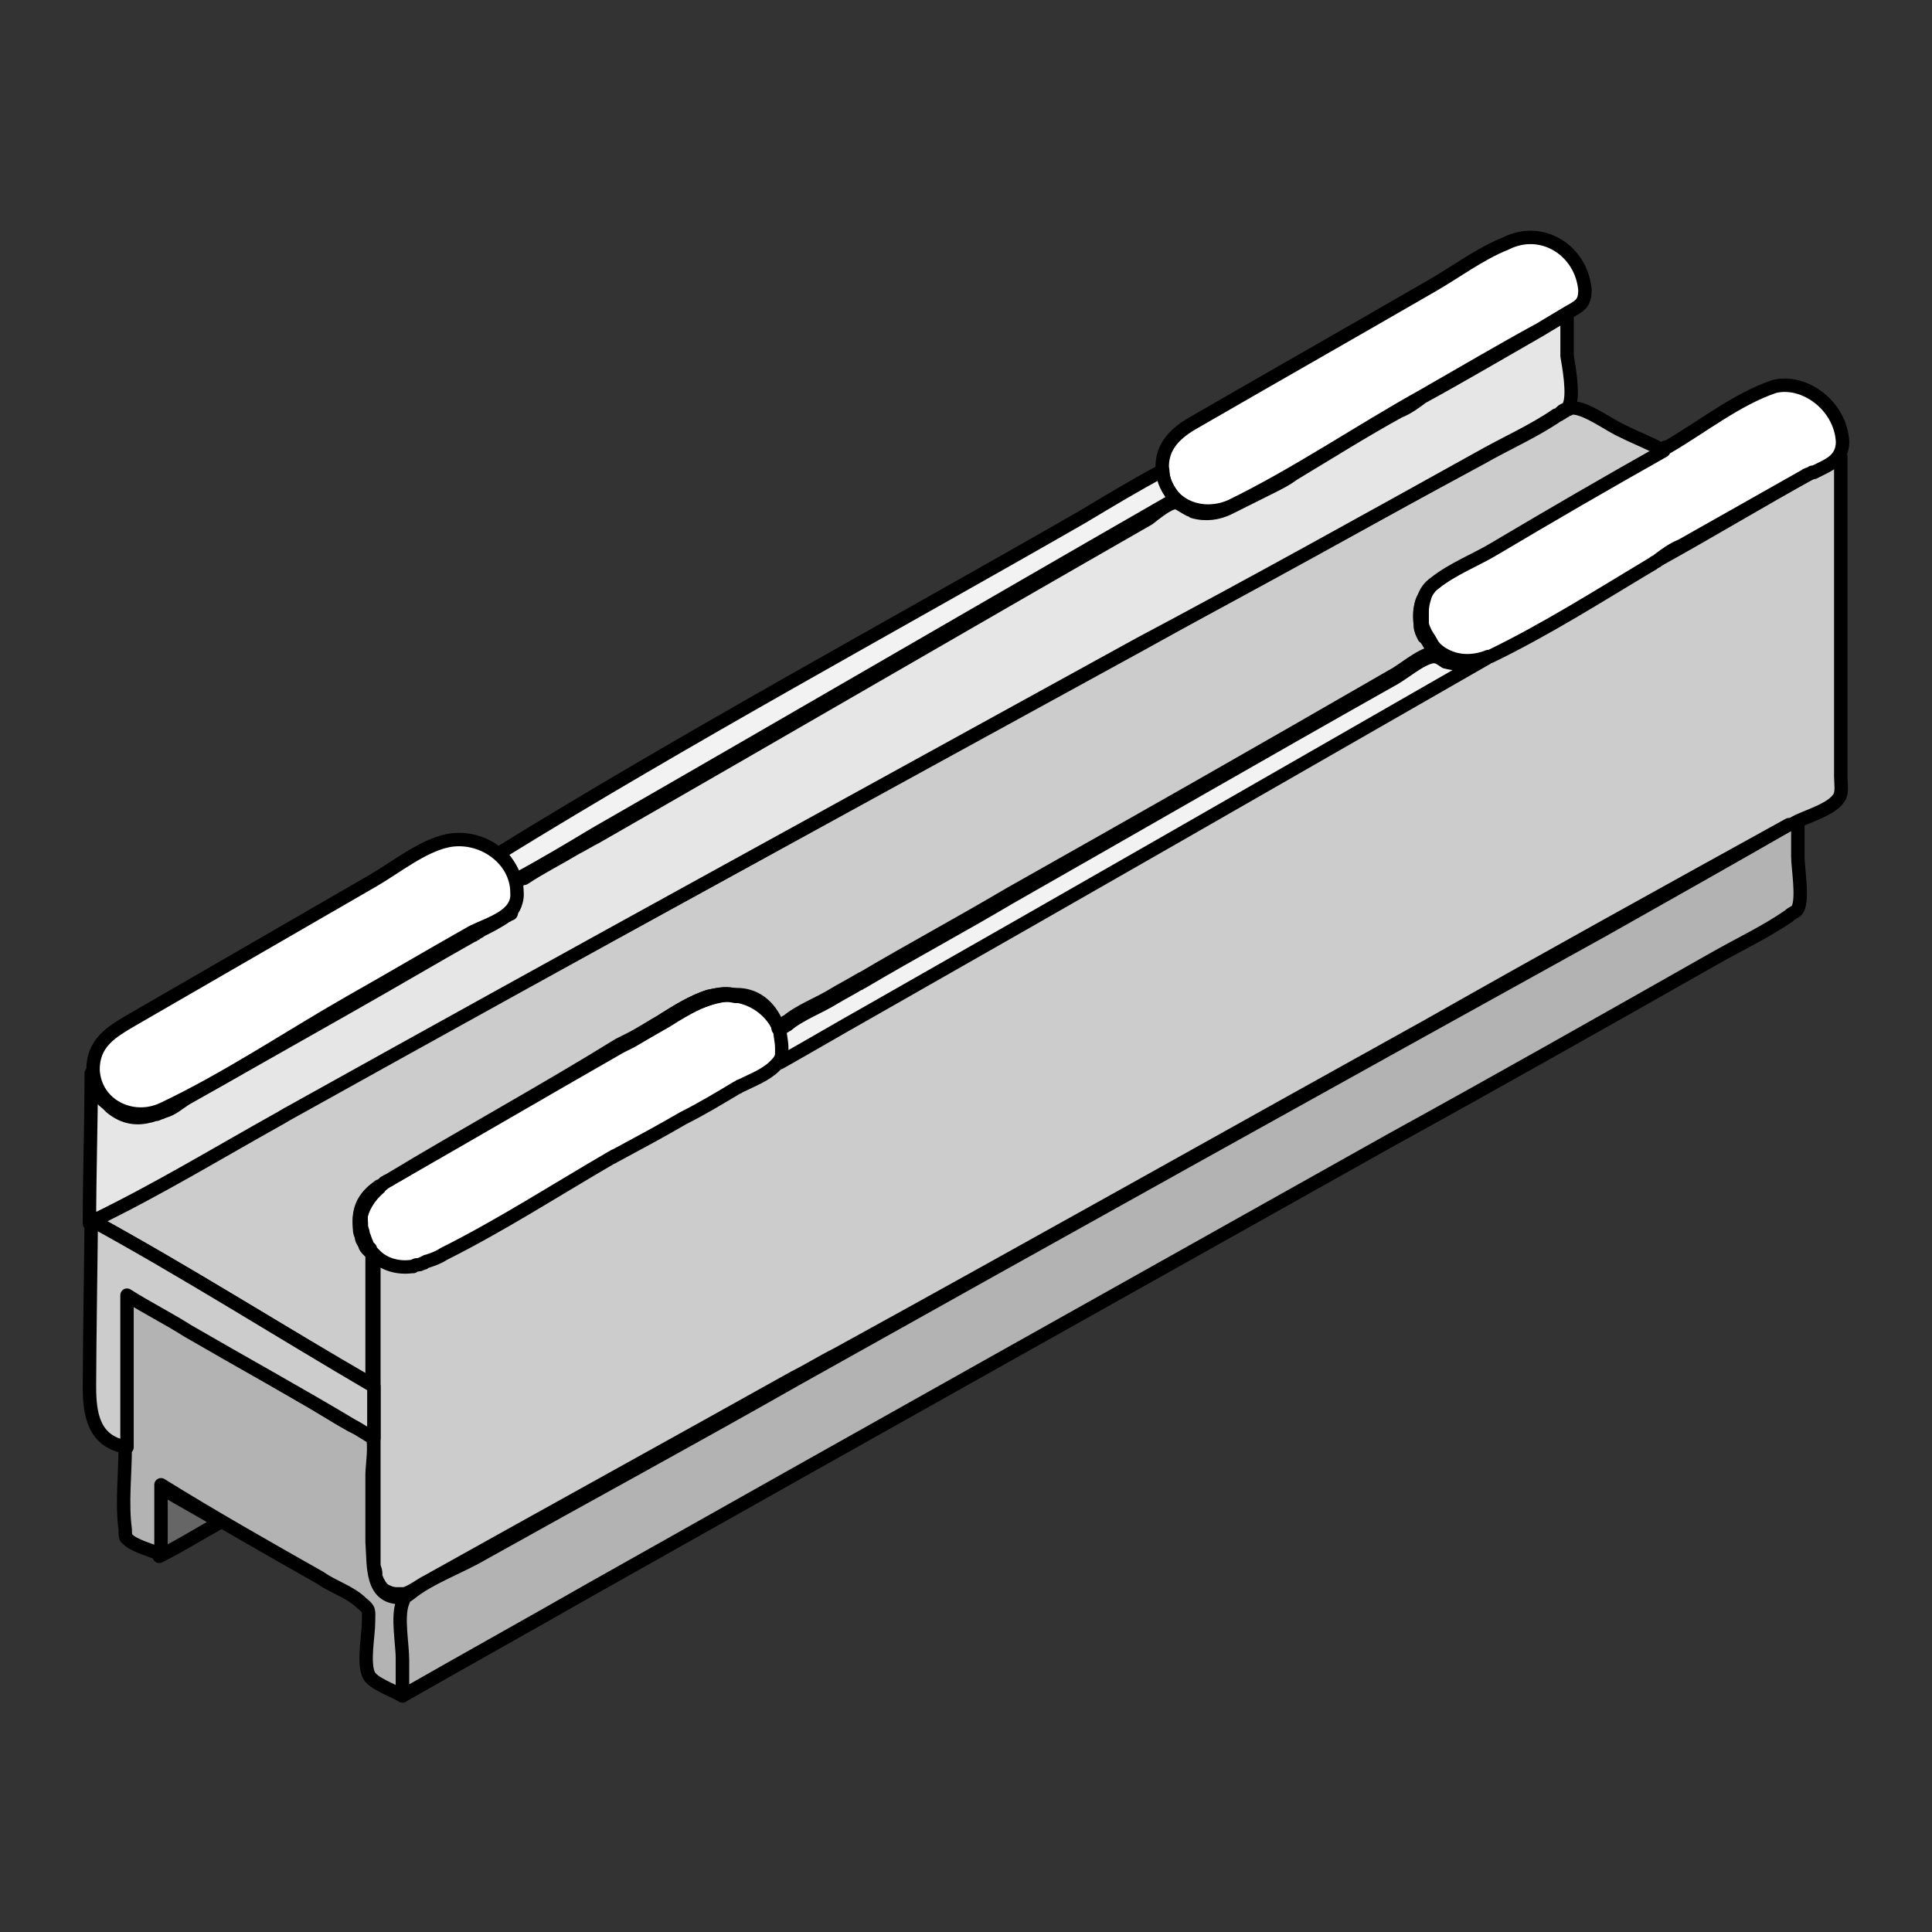 <?xml version="1.0" encoding="utf-8"?>
<!-- Generator: Adobe Illustrator 21.1.0, SVG Export Plug-In . SVG Version: 6.00 Build 0)  -->
<svg version="1.1" id="Layer_1" xmlns="http://www.w3.org/2000/svg" xmlns:xlink="http://www.w3.org/1999/xlink" x="0px" y="0px"
	 width="108px" height="108px" viewBox="0 0 108 108" style="enable-background:new 0 0 108 108;" xml:space="preserve">
<rect x="0" y="0" width="108" height="108" fill="#333333" stroke="none"/>
<style type="text/css">
	.st0{fill:#666666;stroke:#000000;stroke-width:0.75;stroke-linecap:round;stroke-linejoin:round;stroke-miterlimit:10;}
	.st1{fill:#B3B3B3;stroke:#000000;stroke-width:0.75;stroke-linecap:round;stroke-linejoin:round;stroke-miterlimit:10;}
	.st2{fill:#CCCCCC;stroke:#000000;stroke-width:0.75;stroke-linecap:round;stroke-linejoin:round;stroke-miterlimit:10;}
	.st3{fill:#F2F2F2;stroke:#000000;stroke-width:0.75;stroke-linecap:round;stroke-linejoin:round;stroke-miterlimit:10;}
	.st4{fill:#FFFFFF;stroke:#000000;stroke-width:0.75;stroke-linecap:round;stroke-linejoin:round;stroke-miterlimit:10;}
	.st5{fill:#E6E6E6;stroke:#000000;stroke-width:0.75;stroke-linecap:round;stroke-linejoin:round;stroke-miterlimit:10;}
</style>
<g>
	<path class="st0" d="M12.3,85.1c-1.1,0.6-2.2,1.3-3.4,1.9c0-1.3,0-2.6,0-3.9C10,83.8,11.2,84.4,12.3,85.1z"/>
	<path class="st1" d="M22.5,89.3c0,1.8,0,3.7,0,5.5c-0.5-0.3-1.7-0.7-1.9-1.2c-0.3-0.7,0-2.2,0-2.9c0-0.7,0.1-0.7-0.4-1.1
		c-0.6-0.6-1.6-0.9-2.3-1.4c-3-1.7-6-3.4-8.9-5.2c0,1.3,0,2.6,0,3.9c-0.4-0.2-1.6-0.5-1.9-0.9C7,86,7,85.7,7,85.5
		c-0.2-1.5,0-3.1,0-4.6c0-2.9,0-5.7,0-8.6c3.3,1.9,6.6,3.8,9.8,5.7c0.9,0.5,1.8,1.1,2.7,1.6c0.3,0.2,1.1,0.4,1.3,0.7
		c0.2,0.4,0,1.7,0,2.1c0,1.3,0,2.5,0,3.8C20.9,87.5,20.7,89.4,22.5,89.3z"/>
	<path class="st1" d="M100.5,45.8c0,0.7,0,1.4,0,2.1c0,0.6,0.3,2.3,0,2.9c-0.1,0.2-0.3,0.2-0.5,0.4c-1.3,0.9-2.8,1.6-4.2,2.4
		c-6,3.4-12,6.8-18,10.1C63,72,48,80.4,33.1,88.8c-3.5,2-7.1,4-10.6,6c0-0.7,0-1.3,0-2c0-0.9-0.3-2.4,0-3.2c0.2-0.5,0-0.2,0.4-0.5
		c1.1-0.9,2.8-1.5,4-2.2c5.9-3.3,11.8-6.5,17.6-9.8c15-8.4,30.1-16.8,45.1-25.1C93.3,49.9,96.9,47.9,100.5,45.8z"/>
	<path class="st2" d="M102.8,44.6c-0.4,0.6-1.4,0.9-2.3,1.3c-0.2,0.1-0.3,0.2-0.5,0.2c-6.7,3.7-13.4,7.4-20.1,11.2
		c-11,6.1-22,12.3-33.1,18.4c-0.8,0.4-1.6,0.9-2.4,1.3c-6.8,3.8-13.7,7.6-20.5,11.4c-0.4,0.2-0.9,0.6-1.3,0.7c0,0,0,0,0,0
		c0,0-0.1,0-0.1,0c-0.1,0-0.2,0-0.3,0c0,0,0,0,0,0c-0.3,0-0.5-0.1-0.7-0.2c0,0,0,0,0,0c-0.1-0.1-0.2-0.1-0.2-0.2
		c-0.1-0.1-0.1-0.2-0.2-0.3c0-0.1-0.1-0.2-0.1-0.3c0,0,0,0,0,0c0-0.1,0-0.1,0-0.2c0-0.1-0.1-0.3-0.1-0.4c0-0.2,0-0.3,0-0.5v-1
		c0-2,0-4,0-5.9v-2.9c0-1.9,0-3.9,0-5.8c0-0.5,0-0.9,0-1.4c0,0,0.1,0.1,0.1,0.1c0.6,0.6,1.3,0.7,2,0.6c0,0,0.1,0,0.1,0
		c0.1,0,0.2,0,0.3-0.1c0.1,0,0.2,0,0.3-0.1c0.1,0,0.2-0.1,0.2-0.1c0,0,0,0,0,0c0.3-0.1,0.6-0.3,0.9-0.4c0,0,0,0,0,0
		c0.7-0.4,1.4-0.9,2-1.2c2.5-1.4,4.9-2.8,7.4-4.2c0.1,0,0.1-0.1,0.2-0.1c1.3-0.7,2.5-1.4,3.8-2.1c1.1-0.6,2.1-1.2,3.2-1.8
		c0.6-0.4,1.3-0.7,1.9-1.1c0,0,0,0,0,0c0.1-0.1,0.2-0.1,0.3-0.2c1.6-0.9,3.3-1.9,4.9-2.8c11.5-6.6,23-13.2,34.6-19.8c0,0,0,0,0.1,0
		c0.1-0.1,0.2-0.1,0.4-0.2c2.9-1.7,5.8-3.3,8.8-5c0.1-0.1,0.2-0.1,0.3-0.2c2.9-1.6,5.7-3.3,8.6-4.9c0,0,0,0,0.1,0
		c0.4-0.2,0.8-0.5,1.2-0.7c0,0,0,0,0,0c0.1,0,0.2-0.1,0.3-0.2v17.9C102.9,43.8,103,44.3,102.8,44.6z"/>
	<path class="st3" d="M83.1,36.8c-11.5,6.6-23,13.2-34.6,19.8c-1.6,0.9-3.3,1.9-4.9,2.8c0-0.1,0-0.3,0.1-0.4c0,0,0-0.1,0-0.1v0
		c0-0.4-0.2-1-0.2-1.2c0,0,0,0,0,0c0,0,0-0.1,0-0.1l0,0c0-0.1,0.2-0.1,0.3-0.2c0.1,0,0.1-0.1,0.2-0.1c0.7-0.6,1.8-1,2.6-1.5
		c0.5-0.3,0.9-0.5,1.4-0.8c0.1,0,0.1-0.1,0.2-0.1c2.7-1.6,5.5-3.1,8.2-4.7c7.2-4.1,14.3-8.2,21.4-12.2c0.6-0.3,1.6-1.2,2.3-1.3
		c0,0,0,0,0,0c0.3,0,0.4,0.1,0.7,0.3C81.6,37.2,82.4,37.2,83.1,36.8z"/>
	<path class="st4" d="M103,24.7c0,0.5-0.2,0.8-0.4,1c0,0,0,0,0,0c-0.3,0.3-0.8,0.5-1.2,0.7c0,0,0,0-0.1,0c-0.1,0.1-0.3,0.1-0.4,0.2
		c-2.3,1.3-4.6,2.6-6.9,3.9c-0.5,0.2-0.9,0.5-1.3,0.8c-0.1,0.1-0.2,0.1-0.3,0.2c-3,1.8-6,3.7-9.1,5.2c0,0,0,0-0.1,0
		c-1,0.4-2.1,0.3-2.9-0.4c0,0,0,0,0,0c-0.1-0.1-0.2-0.2-0.3-0.4c-0.1-0.2-0.2-0.3-0.3-0.5c-0.1-0.2-0.2-0.4-0.2-0.6
		c0-0.1,0-0.3,0-0.4c0-0.1,0-0.1,0-0.2c0-0.4,0.1-0.7,0.2-1c0,0,0,0,0,0c0.4-0.8,1.3-1.2,2.1-1.7c0.6-0.3,1.2-0.7,1.8-1
		c3.1-1.8,6.3-3.6,9.5-5.5c0,0,0,0,0.1,0c1.9-1.1,3.9-2.7,6-3.4C100.9,21.2,102.9,22.7,103,24.7z"/>
	<path class="st4" d="M43.7,58.6c0,0.1,0,0.2,0,0.3v0c0,0.3-0.2,0.5-0.4,0.7c0,0,0,0,0,0c-0.5,0.5-1.3,0.8-1.9,1.1
		c-0.1,0-0.1,0.1-0.2,0.1c-1,0.6-2,1.2-3,1.7c-1.2,0.7-2.5,1.4-3.8,2.1c-0.1,0-0.1,0.1-0.2,0.1c-3.1,1.8-6.2,3.8-9.4,5.4
		c0,0,0,0,0,0c-0.3,0.2-0.6,0.3-0.9,0.4c0,0,0,0,0,0c-0.1,0-0.2,0.1-0.2,0.1c-0.1,0-0.2,0.1-0.3,0.1c-0.1,0-0.2,0-0.3,0.1
		c0,0-0.1,0-0.1,0c-0.7,0.1-1.5-0.1-2-0.6c0,0-0.1-0.1-0.1-0.1c0,0,0,0,0,0c-0.1-0.1-0.2-0.2-0.2-0.3c-0.1-0.1-0.2-0.2-0.2-0.3
		c-0.1-0.2-0.1-0.3-0.2-0.5c0-0.2-0.1-0.3-0.1-0.5c0,0,0-0.1,0-0.1c-0.1-1.1,0.4-1.7,1.1-2.2c0.1-0.1,0.2-0.2,0.3-0.2
		c0.1,0,0.1-0.1,0.2-0.1c0.1-0.1,0.3-0.2,0.4-0.2c4.2-2.4,8.3-4.8,12.5-7.2c0.2-0.1,0.4-0.2,0.6-0.3c0.5-0.3,1.2-0.7,1.9-1.1
		c0.8-0.5,1.6-1,2.5-1.3c0.5-0.2,1-0.2,1.4-0.1c0.1,0,0.1,0,0.2,0c1,0.2,1.9,0.9,2.3,1.9c0,0,0,0,0,0C43.6,57.9,43.7,58.2,43.7,58.6
		z"/>
	<path class="st2" d="M79.6,33.4c-0.2,0.4-0.3,0.9-0.2,1.5c0,0.2,0.1,0.4,0.2,0.6c0.1,0.2,0.2,0.3,0.3,0.5c0.1,0.1,0.2,0.3,0.3,0.4
		c0,0,0,0,0,0c0,0-0.1,0.1-0.1,0.1c0,0,0,0,0,0c-0.7,0.1-1.7,1-2.3,1.3c-7.1,4.1-14.3,8.2-21.4,12.2c-2.7,1.6-5.5,3.1-8.2,4.7
		c-0.1,0-0.1,0.1-0.2,0.1c-0.5,0.3-0.9,0.5-1.4,0.8c-0.8,0.5-1.9,0.9-2.6,1.5c-0.1,0-0.1,0.1-0.2,0.1c-0.1,0-0.3,0.1-0.3,0.2l0,0h0
		c-0.5-1.3-1.4-1.8-2.3-1.8c-0.1,0-0.1,0-0.2,0c-0.5-0.1-0.9,0-1.4,0.1c-0.9,0.3-1.7,0.8-2.5,1.3c-0.7,0.4-1.3,0.8-1.9,1.1
		c-0.2,0.1-0.4,0.2-0.6,0.3C30.4,61,26,63.4,21.7,66c-0.1,0-0.1,0.1-0.2,0.1c-0.1,0.1-0.2,0.2-0.3,0.2c-0.7,0.5-1.2,1.1-1.1,2.2
		c0,0,0,0.1,0,0.1c0,0.2,0,0.3,0.1,0.5c0,0.2,0.1,0.3,0.2,0.5c0,0.1,0.1,0.2,0.2,0.3c0.1,0.1,0.2,0.2,0.2,0.3c0,0,0,0,0,0
		c0,0.5,0,0.9,0,1.4c0,1.9,0,3.9,0,5.8c-5.2-3-10.4-6.3-15.7-9.2c0.1-0.1,0.2-0.1,0.3-0.2c3.4-1.7,6.8-3.7,10.2-5.6
		c0.2-0.1,0.5-0.3,0.7-0.4C32.1,53.4,47.9,44.7,63.8,36c6.3-3.5,12.7-7,19-10.4c1.4-0.8,3-1.5,4.3-2.4c0.1,0,0.1-0.1,0.2-0.1
		c0.1-0.1,0.2-0.1,0.3-0.2c0.1,0,0.2-0.1,0.3-0.1c0.8,0,2.1,1,2.8,1.3c0.8,0.4,1.6,0.7,2.3,1.1c-3.2,1.8-6.3,3.6-9.5,5.5
		c-1,0.6-2.3,1.1-3.3,1.9C79.9,32.8,79.7,33.1,79.6,33.4C79.6,33.4,79.6,33.4,79.6,33.4z"/>
	<path class="st4" d="M5.4,68.1c3.4-1.9,6.8-3.7,10.2-5.6C12.2,64.4,8.8,66.4,5.4,68.1z"/>
	<path class="st4" d="M21.2,66.4c-0.7,0.6-1.1,1.4-1.1,2.2C20,67.5,20.5,66.9,21.2,66.4z"/>
	<path class="st4" d="M41,55.6c-1.2,0-2.7,0.7-3.9,1.4c0.8-0.5,1.6-1,2.5-1.3C40.1,55.6,40.5,55.5,41,55.6z"/>
	<path class="st4" d="M43.5,57.5c0-0.1,0.2-0.1,0.3-0.2C43.7,57.3,43.6,57.4,43.5,57.5z"/>
	<path class="st4" d="M44,57.2c0.7-0.6,1.8-1,2.6-1.5C45.7,56.2,44.9,56.7,44,57.2z"/>
	<path class="st4" d="M79.4,35c0-0.1,0-0.3,0-0.4c0,0.3,0.1,0.7,0.2,1C79.5,35.4,79.4,35.2,79.4,35z"/>
	<path class="st4" d="M79.4,34.4c0-0.4,0.1-0.7,0.2-1C79.4,33.7,79.4,34.1,79.4,34.4z"/>
	<path class="st4" d="M79.4,34.4c0,0.1,0,0.1,0,0.2C79.4,34.5,79.4,34.5,79.4,34.4z"/>
	<path class="st4" d="M87,23.1c-1.3,0.9-2.9,1.6-4.3,2.4C84.2,24.7,85.6,23.9,87,23.1z"/>
	<path class="st2" d="M20.9,77.5v2.9h0v0c-0.4-0.2-0.8-0.5-1.2-0.7c-3-1.8-6.1-3.5-9.2-5.3c-1.1-0.7-2.3-1.3-3.4-2v8.5
		C5.2,80.6,5,79,5,77.5c0-2.1,0.1-8.5,0.1-9.3h0C10.4,71.1,15.6,74.4,20.9,77.5L20.9,77.5z"/>
	<path class="st5" d="M87.7,22.7c0,0.1-0.1,0.1-0.2,0.2c-0.1,0-0.2,0.1-0.3,0.2c0,0-0.1,0.1-0.2,0.1c-1.3,0.9-2.9,1.6-4.3,2.4
		c-6.3,3.5-12.6,7-19,10.4c-15.8,8.7-31.7,17.4-47.5,26.2c-0.2,0.1-0.5,0.3-0.7,0.4c-3.4,1.9-6.7,3.9-10.2,5.6
		c-0.1,0-0.2,0.1-0.3,0.2h0c0-2.8,0.1-5.6,0.1-8.4c0,0.2,0,0.4,0.1,0.5c0.1,0.5,0.4,0.9,0.8,1.2c0.1,0.1,0.1,0.1,0.2,0.2
		c0.6,0.5,1.3,0.7,2.1,0.5c0.1,0,0.3-0.1,0.4-0.1c0.1,0,0.2-0.1,0.3-0.1c0.2-0.1,0.3-0.1,0.5-0.2c0.4-0.2,0.7-0.5,1.1-0.7
		c3-1.7,6-3.4,9-5.1c2.3-1.3,4.5-2.6,6.8-3.9c0.1,0,0.1-0.1,0.2-0.1c0.1-0.1,0.2-0.1,0.3-0.2c0.4-0.2,1-0.5,1.4-0.8
		c0.1,0,0.1-0.1,0.2-0.1c0.1,0,0.1-0.1,0.1-0.2c0.1-0.1,0.2-0.3,0.2-0.4c0.3-1.1-0.4-0.9,0.4-1.4c0,0,0,0,0.1,0
		c0.9-0.6,1.9-1.1,2.9-1.7c0.4-0.2,0.7-0.4,1.1-0.6c10.3-5.9,20.6-11.9,30.9-17.8c0.4-0.3,1.1-0.9,1.5-0.9h0c0,0,0.1,0,0.1,0
		c0.2,0.1,0.5,0.3,0.7,0.4l0,0c0.1,0,0.2,0.1,0.2,0.1c0.7,0.2,1.4,0.1,2-0.2c0.4-0.2,0.8-0.4,1.2-0.6c0.4-0.2,0.8-0.4,1.2-0.6
		c0.4-0.2,0.8-0.4,1.2-0.7c2-1.2,3.9-2.4,5.9-3.5c0.5-0.2,0.9-0.5,1.3-0.8c2.2-1.2,4.4-2.5,6.5-3.7c0.5-0.3,1-0.6,1.5-0.9
		c0,0,0.1,0,0.1-0.1v2.4C87.7,20.5,88,22.1,87.7,22.7z"/>
	<path class="st4" d="M88.6,16.2c0,0.8-0.3,0.9-1,1.3c-0.5,0.3-1,0.6-1.5,0.9c-2.2,1.2-4.4,2.5-6.5,3.7c-3.6,2-7.1,4.4-10.8,6.2
		c-1.6,0.7-3.5,0-3.8-1.8c-0.2-1.4,0.6-2.2,1.6-2.8c4.5-2.6,8.9-5.1,13.4-7.7c1.4-0.8,2.7-1.8,4.2-2.4C86.2,12.6,88.4,14,88.6,16.2z
		"/>
	<path class="st3" d="M65.7,27.9c-10.8,6.2-21.6,12.5-32.4,18.7c-1.5,0.9-3,1.8-4.5,2.6c-0.2-0.6-0.5-1.1-0.9-1.5
		c10.7-6.6,21.8-12.6,32.6-18.8c1.5-0.9,3-1.8,4.5-2.6C65,26.9,65.3,27.4,65.7,27.9z"/>
	<path class="st4" d="M28.9,49.9c0.1,1.3-1.5,1.7-2.5,2.2c-2.3,1.3-4.5,2.6-6.8,3.9c-3.5,2-6.9,4.3-10.5,6c-1.7,0.8-3.8-0.2-3.9-2.2
		c0-1.5,1-2.1,2.2-2.8c4.5-2.6,9-5.2,13.5-7.8c1.2-0.7,2.7-1.9,4.1-2.2C26.9,46.6,28.9,48,28.9,49.9z"/>
</g>
</svg>
